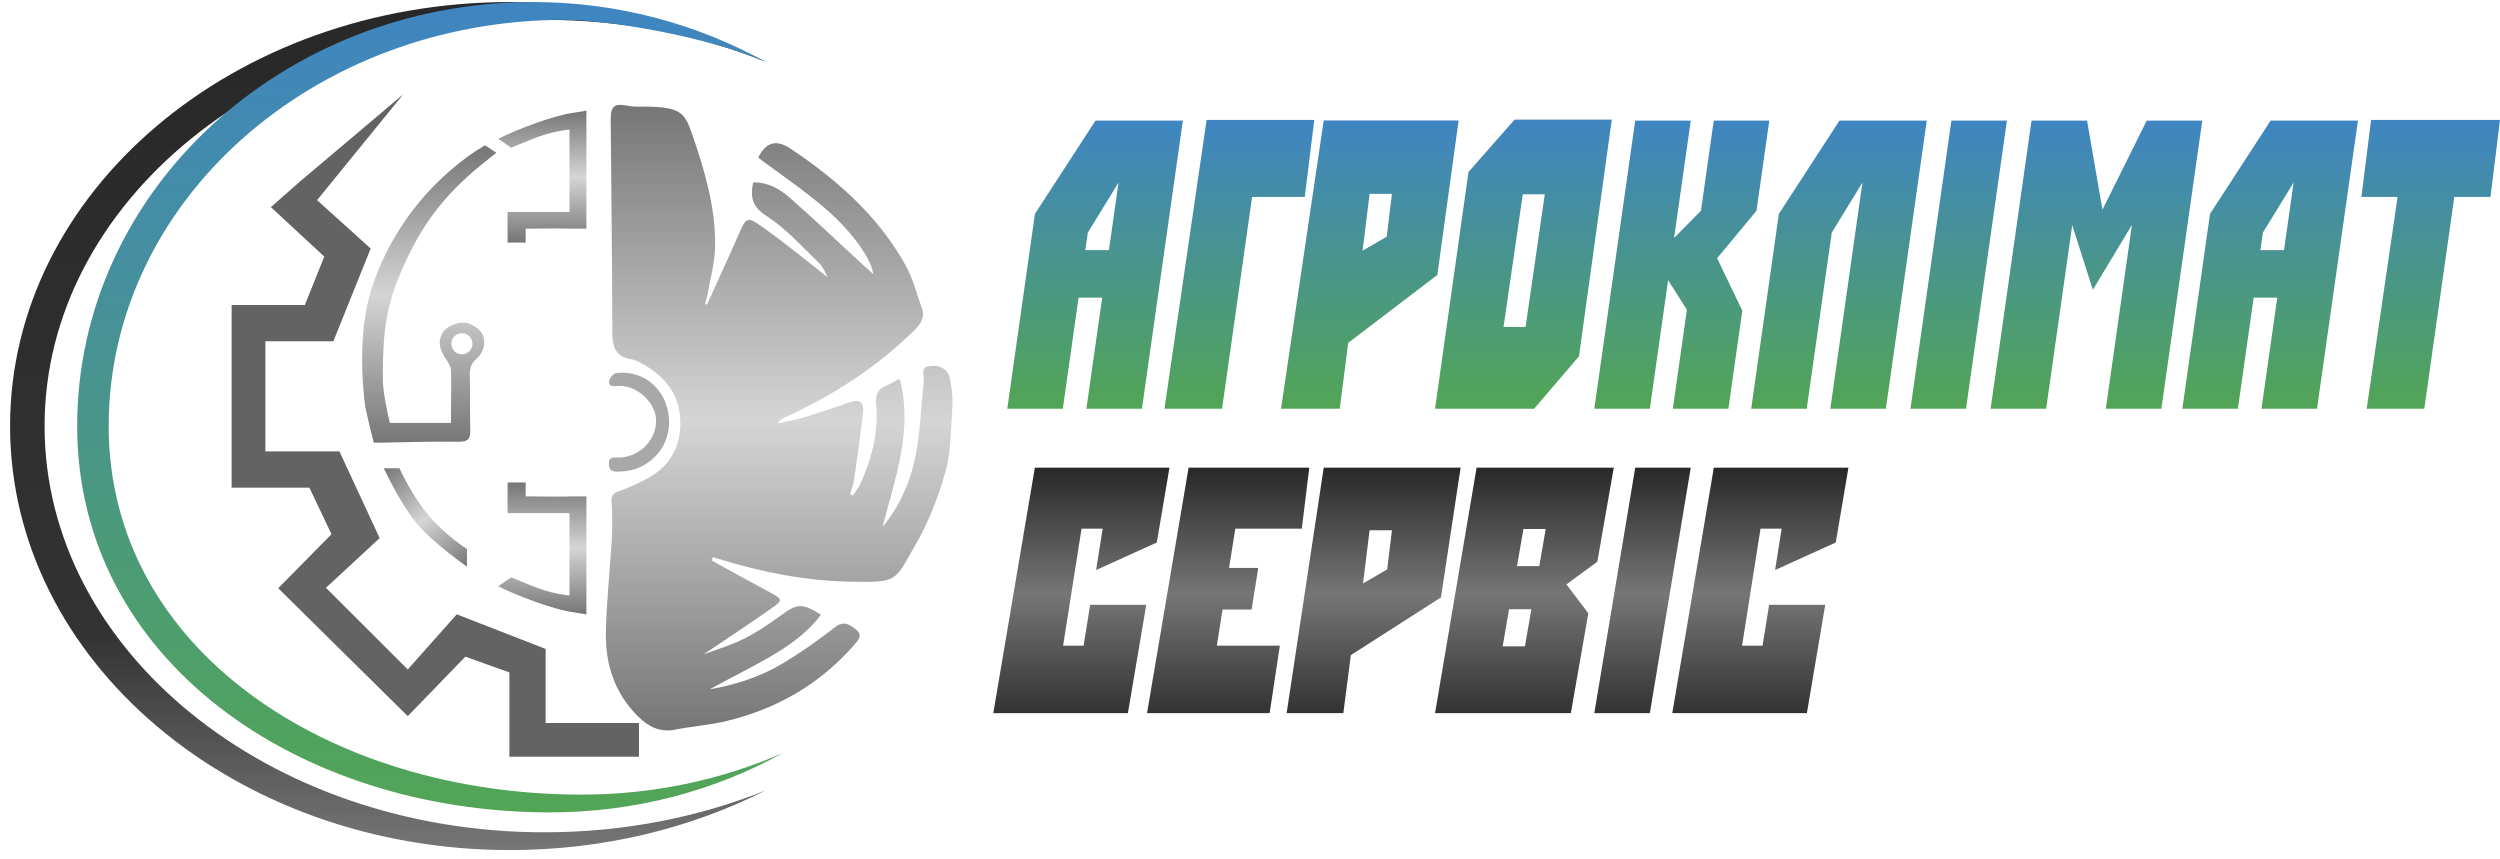 <svg width="230" height="79" viewBox="0 0 230 79" fill="none" xmlns="http://www.w3.org/2000/svg">
<path fill-rule="evenodd" clip-rule="evenodd" d="M150.44 11.098H155.55L154.016 21.895L156.488 19.387L157.665 11.098H162.775L161.598 19.387L157.976 23.755L160.292 28.583L159.011 37.601H153.901L155.194 28.494L153.466 25.773L151.786 37.601H146.676L150.44 11.098Z" fill="url(#paint0_linear_128_649)"/>
<path fill-rule="evenodd" clip-rule="evenodd" d="M169.226 11.098H174.84L174.84 11.098H177.264L173.5 37.601H168.39L171.344 16.797L168.52 21.402L166.219 37.601H161.11L163.655 19.676L169.226 11.098Z" fill="url(#paint1_linear_128_649)"/>
<path d="M184.637 11.098H179.527L175.764 37.601H180.873L184.637 11.098Z" fill="url(#paint2_linear_128_649)"/>
<path d="M155.55 43.026H150.44L146.676 65.606H151.786L155.55 43.026Z" fill="url(#paint3_linear_128_649)"/>
<path fill-rule="evenodd" clip-rule="evenodd" d="M186.9 11.098H192.01L193.426 19.29L197.499 11.098H202.609L198.846 37.601H193.736L196.138 20.688L192.543 26.662L192.574 26.402L192.543 26.661L190.645 20.711L188.247 37.601H183.137L186.9 11.098Z" fill="url(#paint4_linear_128_649)"/>
<path fill-rule="evenodd" clip-rule="evenodd" d="M135.102 15.823L139.341 11.003H148.285L145.265 32.781L141.142 37.601H132.024L135.102 15.823ZM140.095 17.88H142.12L140.351 30.085H138.325L140.095 17.88Z" fill="url(#paint5_linear_128_649)"/>
<path d="M107.13 37.601L111.007 11.036H120.913L120.039 18.117H115.192L112.431 37.601H107.13Z" fill="url(#paint6_linear_128_649)"/>
<path d="M223.035 37.601H217.734L220.577 18.117H217.248L218.141 11.036H221.611H230L229.126 18.117H225.796L223.035 37.601Z" fill="url(#paint7_linear_128_649)"/>
<path fill-rule="evenodd" clip-rule="evenodd" d="M121.782 11.085L117.854 37.601H123.256L124.034 31.544L132.236 25.295L134.193 11.085H121.782ZM126 17.837L125.52 21.773L125.352 23.069L127.579 21.773L128.059 17.837H126Z" fill="url(#paint8_linear_128_649)"/>
<path fill-rule="evenodd" clip-rule="evenodd" d="M121.782 43.026L118.37 65.606H123.587L124.279 60.269L132.569 54.962L134.377 43.026H121.782ZM126 48.787L125.52 52.723L125.393 53.681L127.62 52.386L128.059 48.787H126Z" fill="url(#paint9_linear_128_649)"/>
<path fill-rule="evenodd" clip-rule="evenodd" d="M106.399 11.098H100.785L95.214 19.676L92.669 37.601H97.779L99.229 27.387H101.4L99.95 37.601H105.059L108.823 11.098H106.399L106.399 11.098ZM102.021 23.013L102.904 16.797L100.079 21.402L99.85 23.013H102.021Z" fill="url(#paint10_linear_128_649)"/>
<path fill-rule="evenodd" clip-rule="evenodd" d="M214.507 11.098H208.893L203.322 19.676L200.776 37.601H205.886L207.337 27.387H209.507L208.057 37.601H213.167L216.931 11.098H214.507L214.507 11.098ZM210.129 23.013L211.011 16.797L208.187 21.402L207.958 23.013H210.129Z" fill="url(#paint11_linear_128_649)"/>
<path d="M107.591 43.027H95.206L91.383 65.606H103.768L105.455 55.642H100.294L99.691 59.401H97.805L99.503 48.636H101.446L100.841 52.444L106.426 49.909L107.591 43.027Z" fill="url(#paint12_linear_128_649)"/>
<path d="M170.057 43.027H157.671L153.849 65.606H166.234L167.921 55.642H162.76L162.156 59.401H160.271L161.968 48.636H163.912L163.306 52.444L168.891 49.909L170.057 43.027Z" fill="url(#paint13_linear_128_649)"/>
<path fill-rule="evenodd" clip-rule="evenodd" d="M109.35 43.027H120.454L119.768 48.636H117.385H115.591H113.647L113.077 52.252H115.76L115.146 56.08H112.473L111.95 59.401H113.835H117.746L116.807 65.606H105.528L109.35 43.027Z" fill="url(#paint14_linear_128_649)"/>
<path fill-rule="evenodd" clip-rule="evenodd" d="M144.519 65.606H132.024L135.847 43.027H148.467L146.956 51.674L144.112 53.767L146.125 56.423L144.519 65.606ZM140.154 48.667H142.205L141.616 52.084H139.566L140.154 48.667ZM140.885 56.045H138.835L138.246 59.462H140.296L140.885 56.045Z" fill="url(#paint15_linear_128_649)"/>
<path d="M65.035 28.036C65.983 25.929 66.973 23.821 67.901 21.693C68.659 19.944 68.701 19.86 70.219 20.934C72.284 22.41 74.265 24.032 76.141 25.507C75.972 25.212 75.761 24.601 75.361 24.201C73.801 22.704 72.326 21.04 70.535 19.881C69.228 19.038 68.996 18.195 69.291 16.783C70.619 16.741 71.736 17.373 72.663 18.195C74.897 20.155 77.047 22.199 79.238 24.222C79.618 24.58 80.018 24.917 80.334 25.212C80.229 23.99 78.564 21.461 75.951 19.206C73.991 17.52 71.841 16.066 69.755 14.507C70.43 13.116 71.378 12.779 72.706 13.664C76.984 16.509 80.777 19.86 83.306 24.39C83.98 25.592 84.317 26.983 84.802 28.31C85.097 29.111 84.802 29.701 84.212 30.291C80.714 33.768 76.625 36.403 72.158 38.426C71.947 38.531 71.736 38.615 71.589 38.953C72.453 38.742 73.317 38.594 74.16 38.341C75.529 37.92 76.899 37.456 78.248 36.993C79.091 36.698 79.491 37.056 79.407 37.878C79.175 39.964 78.88 42.029 78.585 44.095C78.522 44.558 78.332 45.001 78.206 45.464C78.29 45.507 78.374 45.549 78.459 45.591C78.669 45.275 78.922 44.98 79.091 44.642C80.187 42.282 80.84 39.817 80.608 37.203C80.524 36.318 80.735 35.812 81.535 35.475C81.915 35.328 82.273 35.096 82.758 34.843C83.411 37.203 83.285 39.501 82.884 41.755C82.484 44.01 81.767 46.223 81.198 48.478C82.821 46.497 83.811 44.2 84.275 41.734C84.675 39.543 84.739 37.288 84.992 35.075C85.055 34.569 84.633 33.81 85.476 33.684C86.277 33.558 87.12 33.832 87.352 34.696C87.584 35.623 87.668 36.634 87.605 37.604C87.478 39.564 87.499 41.587 86.973 43.441C86.319 45.738 85.434 48.035 84.233 50.101C82.294 53.472 82.674 53.599 78.332 53.515C74.16 53.451 70.113 52.651 66.151 51.428C65.962 51.365 65.772 51.323 65.604 51.26C65.561 51.365 65.498 51.471 65.456 51.555C67.247 52.545 69.039 53.536 70.851 54.505C71.989 55.116 72.052 55.222 71.041 55.917C69.06 57.329 67.016 58.657 64.74 60.195C66.151 59.668 67.353 59.331 68.448 58.762C69.629 58.172 70.746 57.413 71.82 56.634C73.338 55.517 73.759 55.453 75.529 56.549C74.244 58.277 72.516 59.458 70.725 60.49C68.954 61.523 67.1 62.408 65.287 63.419C67.69 62.998 69.987 62.26 72.073 60.996C73.717 60.005 75.298 58.889 76.815 57.708C77.637 57.055 78.185 57.477 78.754 57.919C79.407 58.425 78.965 58.91 78.585 59.331C75.445 62.935 71.483 65.211 66.868 66.328C65.308 66.707 63.686 66.812 62.105 67.129C60.714 67.402 59.661 66.855 58.712 65.927C56.584 63.82 55.699 61.186 55.741 58.298C55.783 55.39 56.12 52.503 56.289 49.595C56.352 48.478 56.331 47.34 56.268 46.223C56.226 45.612 56.415 45.359 56.984 45.169C57.785 44.895 58.544 44.537 59.302 44.158C61.536 43.041 62.653 41.208 62.59 38.742C62.527 36.255 61.136 34.569 59.029 33.431C58.755 33.284 58.459 33.115 58.164 33.073C56.626 32.862 56.331 31.935 56.331 30.523C56.331 23.99 56.226 17.457 56.184 10.924C56.184 9.744 56.584 9.491 57.722 9.723C58.333 9.849 58.986 9.807 59.597 9.807C62.864 9.892 63.032 10.482 63.791 12.673C64.887 15.898 65.835 19.185 65.793 22.62C65.772 24.159 65.33 25.718 65.056 27.256C65.013 27.488 64.929 27.699 64.866 27.91C64.866 27.973 64.95 27.994 65.035 28.036Z" fill="url(#paint16_linear_128_649)"/>
<path d="M24.417 28.06H21.309V41.528V44.863H24.417H28.462L30.495 49.145L25.597 54.117L37.513 65.886L42.812 60.414L46.864 61.866L46.864 66.513V69.621H58.785V66.513H50.199V59.704L42.023 56.516L37.513 61.59L29.988 54.078L34.928 49.504L31.226 41.528H24.417V31.395H30.67L34.102 22.863L29.17 18.414L37.103 8.672L27.573 16.717L24.922 19.058L29.832 23.604L28.048 28.06H24.417Z" fill="#636363"/>
<path d="M46.7 19.497H51.252H52.39V11.916C50.087 12.177 48.799 12.891 47.021 13.592L45.843 12.768C47.492 11.929 51.005 10.585 52.819 10.368L53.95 10.182V11.632C53.95 14.353 53.95 21.036 53.95 21.036H52.685C51.294 20.994 49.626 21.039 48.361 21.039V22.321H46.7V21.605C46.679 21.057 46.7 20.277 46.7 19.497Z" fill="url(#paint17_linear_128_649)"/>
<path d="M46.7 47.209H51.252H52.39V54.79C50.087 54.529 48.799 53.816 47.021 53.114L45.843 53.939C47.492 54.778 51.005 56.122 52.819 56.339L53.95 56.525V55.075C53.95 52.354 53.95 45.671 53.95 45.671H52.685C51.294 45.713 49.626 45.667 48.361 45.667V44.385H46.7V45.102C46.679 45.65 46.7 46.429 46.7 47.209Z" fill="url(#paint18_linear_128_649)"/>
<path d="M61.557 38.868C61.557 41.313 59.597 43.315 57.111 43.378C56.647 43.399 56.078 43.505 56.015 42.746C55.973 41.924 56.542 42.114 57.005 42.093C58.923 42.029 60.461 40.386 60.356 38.531C60.251 36.929 58.438 35.328 56.794 35.518C56.289 35.56 55.994 35.518 56.036 35.054C56.078 34.78 56.457 34.337 56.71 34.316C59.408 34 61.578 36.087 61.557 38.868Z" fill="black" fill-opacity="0.34"/>
<path d="M70.434 5.676C64.299 3.211 57.39 1.825 50.083 1.825C24.688 1.825 4.102 18.558 4.102 39.198C4.102 59.839 24.688 76.571 50.083 76.571C57.39 76.571 64.299 75.186 70.434 72.72C63.551 76.205 55.504 78.207 46.906 78.207C21.512 78.207 0.926 60.742 0.926 39.198C0.926 17.654 21.512 0.189 46.906 0.189C55.504 0.189 63.551 2.192 70.434 5.676Z" fill="url(#paint19_linear_128_649)"/>
<path d="M70.509 5.732C64.909 3.266 55.695 1.825 51.962 1.825C28.787 1.825 9.999 18.557 9.999 39.198C9.999 59.838 30.323 73.104 53.499 73.104C60.168 73.104 66.473 71.718 72.072 69.253C65.791 72.737 58.447 74.74 50.6 74.74C27.424 74.74 7.1 60.742 7.1 39.198C7.1 17.654 25.888 0.189 49.063 0.189C56.91 0.189 64.227 2.247 70.509 5.732Z" fill="url(#paint20_linear_128_649)"/>
<path fill-rule="evenodd" clip-rule="evenodd" d="M44.331 15.117L45.666 14.054C45.666 14.054 44.761 13.453 44.614 13.369C43.546 13.995 42.613 14.666 41.495 15.624C38.123 18.511 35.588 22.277 34.218 26.449C32.764 30.833 33.477 36.536 33.592 37.305C33.708 38.075 34.385 40.723 34.385 40.723H35.215C37.575 40.66 39.935 40.617 42.275 40.638C43.118 40.638 43.286 40.301 43.265 39.564C43.244 38.742 43.244 37.915 43.244 37.087C43.244 36.26 43.244 35.433 43.223 34.611C43.202 33.937 43.307 33.431 43.876 32.968C44.213 32.694 44.466 32.188 44.529 31.745C44.656 30.712 44.024 30.101 43.139 29.764C42.38 29.49 41.137 29.912 40.715 30.628C40.23 31.429 40.483 32.188 40.947 32.904C40.974 32.945 41.001 32.987 41.029 33.029C41.243 33.354 41.476 33.709 41.495 34.063C41.519 34.808 41.509 35.824 41.5 36.807C41.493 37.577 41.486 38.327 41.495 38.91H40.694H37.033H35.869C35.658 38.109 35.215 35.956 35.215 34.805C35.215 30.222 35.573 28.037 37.027 24.707C38.741 20.782 40.773 18.016 44.331 15.117ZM42.495 32.595C43.031 32.595 43.465 32.161 43.465 31.625C43.465 31.089 43.031 30.654 42.495 30.654C41.959 30.654 41.525 31.089 41.525 31.625C41.525 32.161 41.959 32.595 42.495 32.595Z" fill="url(#paint21_linear_128_649)"/>
<path d="M42.963 52.131L42.963 50.515C42.963 50.515 40.877 49.184 39.322 47.29C38.368 46.129 37.322 44.354 36.751 43.079L35.313 43.079C35.313 43.079 36.786 46.267 38.273 48.078C39.828 49.972 42.963 52.131 42.963 52.131Z" fill="url(#paint22_linear_128_649)"/>
<defs>
<linearGradient id="paint0_linear_128_649" x1="154.726" y1="11.098" x2="154.726" y2="37.601" gradientUnits="userSpaceOnUse">
<stop stop-color="#3F85C2"/>
<stop offset="1" stop-color="#52A555"/>
</linearGradient>
<linearGradient id="paint1_linear_128_649" x1="169.187" y1="11.098" x2="169.187" y2="37.601" gradientUnits="userSpaceOnUse">
<stop stop-color="#3F85C2"/>
<stop offset="1" stop-color="#52A555"/>
</linearGradient>
<linearGradient id="paint2_linear_128_649" x1="180.2" y1="11.098" x2="180.2" y2="37.601" gradientUnits="userSpaceOnUse">
<stop stop-color="#3F85C2"/>
<stop offset="1" stop-color="#52A555"/>
</linearGradient>
<linearGradient id="paint3_linear_128_649" x1="151.113" y1="43.026" x2="151.113" y2="65.606" gradientUnits="userSpaceOnUse">
<stop stop-color="#282828"/>
<stop offset="0.516" stop-color="#767676"/>
<stop offset="1" stop-color="#333333"/>
</linearGradient>
<linearGradient id="paint4_linear_128_649" x1="192.873" y1="11.098" x2="192.873" y2="37.601" gradientUnits="userSpaceOnUse">
<stop stop-color="#3F85C2"/>
<stop offset="1" stop-color="#52A555"/>
</linearGradient>
<linearGradient id="paint5_linear_128_649" x1="140.154" y1="11.003" x2="140.154" y2="37.601" gradientUnits="userSpaceOnUse">
<stop stop-color="#3F85C2"/>
<stop offset="1" stop-color="#52A555"/>
</linearGradient>
<linearGradient id="paint6_linear_128_649" x1="114.022" y1="11.036" x2="114.022" y2="37.601" gradientUnits="userSpaceOnUse">
<stop stop-color="#3F85C2"/>
<stop offset="1" stop-color="#52A555"/>
</linearGradient>
<linearGradient id="paint7_linear_128_649" x1="223.624" y1="11.036" x2="223.624" y2="37.601" gradientUnits="userSpaceOnUse">
<stop stop-color="#3F85C2"/>
<stop offset="1" stop-color="#52A555"/>
</linearGradient>
<linearGradient id="paint8_linear_128_649" x1="126.023" y1="11.085" x2="126.023" y2="37.601" gradientUnits="userSpaceOnUse">
<stop stop-color="#3F85C2"/>
<stop offset="1" stop-color="#52A555"/>
</linearGradient>
<linearGradient id="paint9_linear_128_649" x1="126.373" y1="43.026" x2="126.373" y2="65.606" gradientUnits="userSpaceOnUse">
<stop stop-color="#282828"/>
<stop offset="0.516" stop-color="#767676"/>
<stop offset="1" stop-color="#333333"/>
</linearGradient>
<linearGradient id="paint10_linear_128_649" x1="100.746" y1="11.098" x2="100.746" y2="37.601" gradientUnits="userSpaceOnUse">
<stop stop-color="#3F85C2"/>
<stop offset="1" stop-color="#52A555"/>
</linearGradient>
<linearGradient id="paint11_linear_128_649" x1="208.854" y1="11.098" x2="208.854" y2="37.601" gradientUnits="userSpaceOnUse">
<stop stop-color="#3F85C2"/>
<stop offset="1" stop-color="#52A555"/>
</linearGradient>
<linearGradient id="paint12_linear_128_649" x1="99.487" y1="43.027" x2="99.487" y2="65.606" gradientUnits="userSpaceOnUse">
<stop stop-color="#282828"/>
<stop offset="0.516" stop-color="#767676"/>
<stop offset="1" stop-color="#333333"/>
</linearGradient>
<linearGradient id="paint13_linear_128_649" x1="161.953" y1="43.027" x2="161.953" y2="65.606" gradientUnits="userSpaceOnUse">
<stop stop-color="#282828"/>
<stop offset="0.516" stop-color="#767676"/>
<stop offset="1" stop-color="#333333"/>
</linearGradient>
<linearGradient id="paint14_linear_128_649" x1="112.991" y1="43.027" x2="112.991" y2="65.606" gradientUnits="userSpaceOnUse">
<stop stop-color="#282828"/>
<stop offset="0.516" stop-color="#767676"/>
<stop offset="1" stop-color="#333333"/>
</linearGradient>
<linearGradient id="paint15_linear_128_649" x1="140.246" y1="43.027" x2="140.246" y2="65.606" gradientUnits="userSpaceOnUse">
<stop stop-color="#282828"/>
<stop offset="0.516" stop-color="#767676"/>
<stop offset="1" stop-color="#333333"/>
</linearGradient>
<linearGradient id="paint16_linear_128_649" x1="71.488" y1="9.645" x2="71.488" y2="67.199" gradientUnits="userSpaceOnUse">
<stop stop-color="#767676"/>
<stop offset="0.505" stop-color="#D5D5D5"/>
<stop offset="1" stop-color="#767676"/>
</linearGradient>
<linearGradient id="paint17_linear_128_649" x1="50.339" y1="10.211" x2="50.339" y2="22.267" gradientUnits="userSpaceOnUse">
<stop stop-color="#767676"/>
<stop offset="0.505" stop-color="#D5D5D5"/>
<stop offset="1" stop-color="#767676"/>
</linearGradient>
<linearGradient id="paint18_linear_128_649" x1="50.339" y1="56.495" x2="50.339" y2="44.44" gradientUnits="userSpaceOnUse">
<stop stop-color="#767676"/>
<stop offset="0.505" stop-color="#D5D5D5"/>
<stop offset="1" stop-color="#767676"/>
</linearGradient>
<linearGradient id="paint19_linear_128_649" x1="35.68" y1="0.189" x2="35.68" y2="78.207" gradientUnits="userSpaceOnUse">
<stop stop-color="#282828"/>
<stop offset="0.745" stop-color="#333333"/>
<stop offset="1" stop-color="#767676"/>
</linearGradient>
<linearGradient id="paint20_linear_128_649" x1="39.586" y1="0.189" x2="39.586" y2="74.74" gradientUnits="userSpaceOnUse">
<stop stop-color="#3F85C2"/>
<stop offset="1" stop-color="#52A555"/>
</linearGradient>
<linearGradient id="paint21_linear_128_649" x1="39.416" y1="13.369" x2="39.416" y2="40.723" gradientUnits="userSpaceOnUse">
<stop stop-color="#767676"/>
<stop offset="0.505" stop-color="#D5D5D5"/>
<stop offset="1" stop-color="#767676"/>
</linearGradient>
<linearGradient id="paint22_linear_128_649" x1="35.63" y1="42.811" x2="43.28" y2="51.863" gradientUnits="userSpaceOnUse">
<stop stop-color="#767676"/>
<stop offset="0.505" stop-color="#D5D5D5"/>
<stop offset="1" stop-color="#767676"/>
</linearGradient>
</defs>
</svg>
